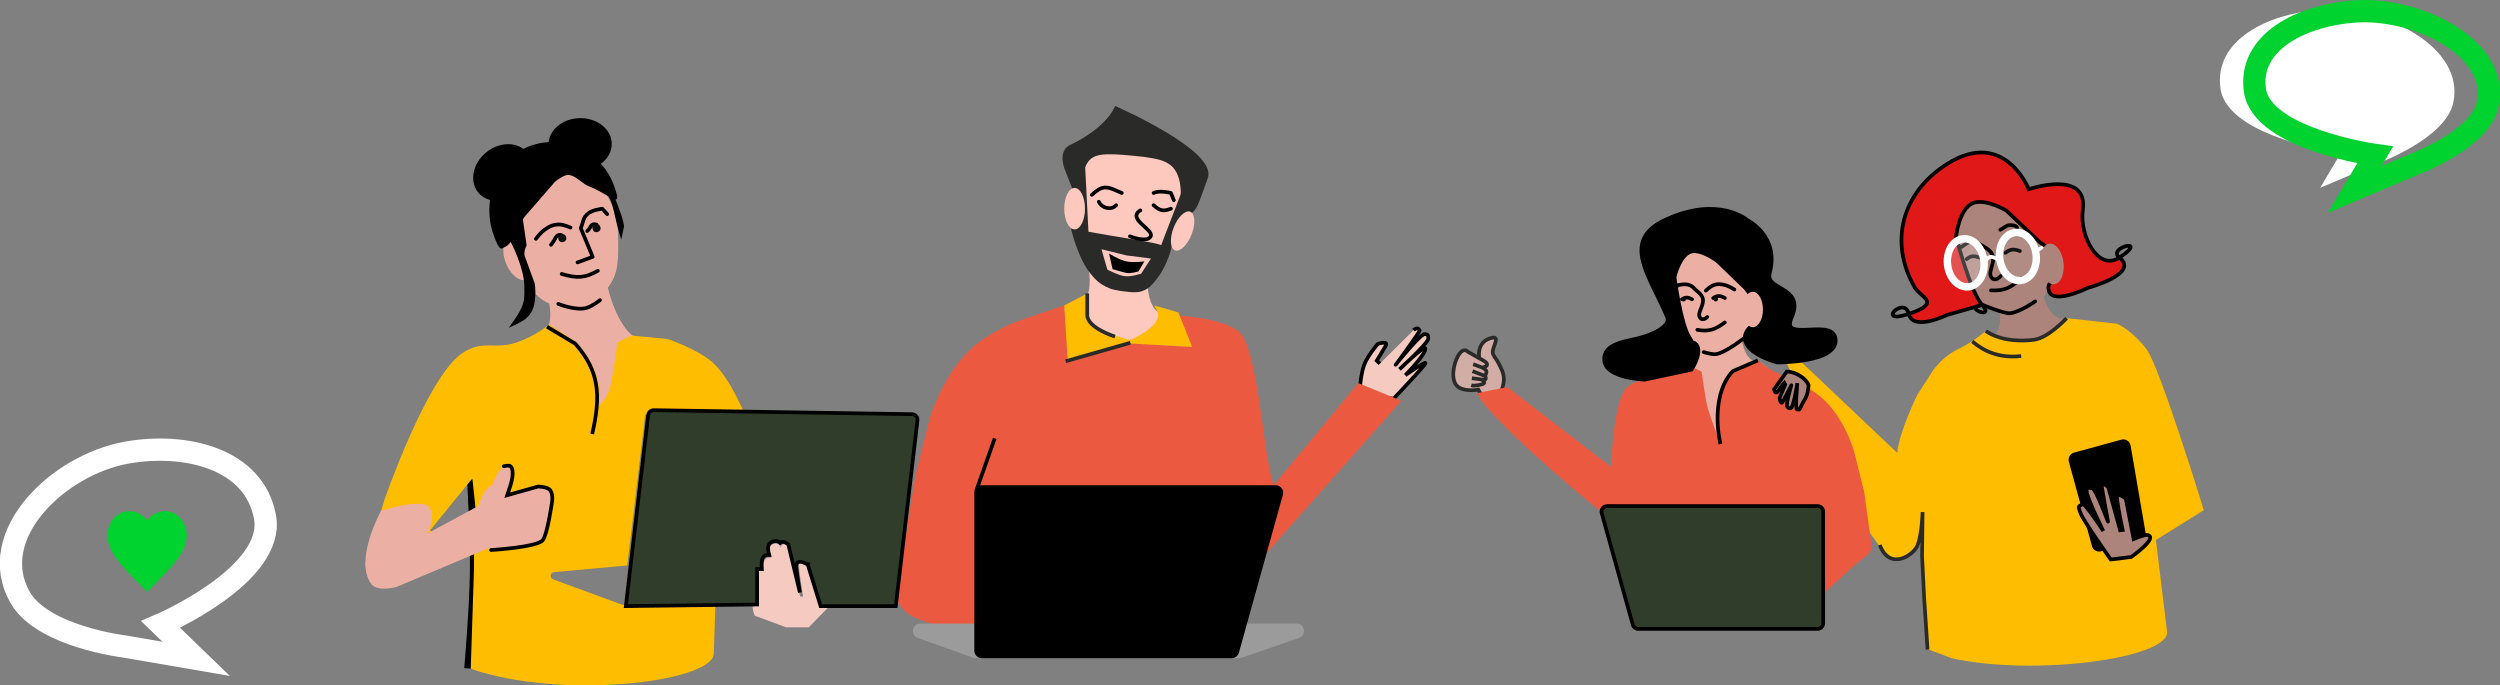 <svg
   width="336.839"
   height="92.337"
   viewBox="0 0 336.839 92.337"
   fill="none"
   version="1.1"
   id="svg64"
   xmlns="http://www.w3.org/2000/svg">
  <rect x="0" y="0" width="336.839" height="92.337" fill="#808080" stroke="none"/>
  <defs
     id="defs64" />
  <path
     d="m 187.766,53.724 c 0,0 3.953,-4.168 4.279,-4.734 0.326,-0.566 -2.693,1.562 -2.693,1.562 0,0 2.988,-3.065 2.665,-3.63 -0.104,-0.181 -1.086,0.643 -1.977,1.449 1.101,-1.061 2.409,-2.399 2.39,-2.743 -0.025,-0.431 0.084,-0.519 -0.434,-0.628 -0.449,-0.094 -3.024,2.98 -3.767,3.913 0.718,-0.969 3.109,-4.279 3.056,-4.391 -0.286,-0.604 -0.828,-0.029 -0.828,-0.029 l -4.542,4.498 -0.415,-0.399 c 0,0 0.801,-1.297 1.208,-2.005 0.407,-0.708 -1.057,-0.264 -1.057,-0.264 0,0 -1.381,1.573 -1.851,2.85 -0.419,1.141 -0.529,2.701 -0.529,2.701 l 0.03,0.198 2.328,1.339 z"
     fill="#f5cac1"
     id="path5" />
  <path
     d="m 190.457,44.492 c 0,0 0.542,-0.575 0.828,0.029 0.064,0.134 -3.35,4.816 -3.255,4.651 0.095,-0.165 3.447,-4.281 3.966,-4.172 0.518,0.109 0.409,0.197 0.434,0.628 0.033,0.592 -3.871,4.131 -3.871,4.131 0,0 3.264,-3.176 3.458,-2.837 0.323,0.565 -2.665,3.63 -2.665,3.63 0,0 3.019,-2.128 2.693,-1.562 -0.326,0.566 -4.279,4.734 -4.279,4.734 l -2.137,-0.313 -2.328,-1.339 -0.03,-0.198 c 0,0 0.11,-1.56 0.529,-2.701 0.47,-1.278 1.851,-2.85 1.851,-2.85 0,0 1.464,-0.444 1.057,0.264 -0.407,0.708 -1.208,2.005 -1.208,2.005 l 0.415,0.399"
     stroke="#000000"
     stroke-width="0.5"
     id="path6" />
  <path
     d="m 169.255,76.1 c -0.374,4.093 -23.665,13.988 -36.689,9.71 l -0.033,0.967 -5.659,-2.379 c 0,0 -2.915,-0.688 -4.322,-1.586 -1.401,-0.895 -1.85,-2.379 -1.85,-2.379 l 2.655,-16.445 1.853,-7.411 c 0.006,-0.028 0.011,-0.043 0.011,-0.043 0,0 2.039,-7.266 7.076,-10.715 2.127,-1.456 3.696,-2.142 5.601,-2.814 0.786,-0.277 1.63,-0.552 2.593,-0.878 0.035,-0.012 0.069,-0.023 0.104,-0.035 2.726,-0.924 4.193,-1.399 4.193,-1.399 l 2.795,0.932 c 0,0 1.462,2.727 2.795,3.727 1.864,1.398 1.864,0.932 1.864,0.932 0.391,-1.524 1.043,-4.394 1.043,-4.394 l 2.76,0.139 3.185,0.529 c 0,0 5.62,0.333 7.732,2.178 2.628,2.295 3.274,17.398 4.672,20.63 l 11.368,-13.747 5.816,2.379 z"
     fill="#eb5a40"
     id="path7" />
  <path
     d="m 123.669,85.96 c -1.057,-0.377 -0.786,-1.942 0.336,-1.942 h 50.688 c 1.128,0 1.393,1.577 0.326,1.945 l -7.711,2.658 c -0.105,0.037 -0.215,0.055 -0.326,0.055 h -35.532 c -0.115,0 -0.228,-0.02 -0.336,-0.058 z"
     fill="#9c9b9b"
     id="path8" />
  <path
     d="m 146.653,36.042 7.976,0.539 c 0,0 -0.618,6.182 2.925,5.85 3.542,-0.333 -5.309,3.861 -5.309,3.861 0,0 -4.055,-1.531 -8.25,-3.861 -1.268,-0.705 -0.138,-1.73 2.192,-2.196 1.076,-1.063 0.466,-4.193 0.466,-4.193 z"
     fill="#fdc8be"
     id="path9" />
  <path
     d="m 143.834,23.095 1.422,3.628 1.398,-2.329 7.454,-3.261 4.908,7.92 c 0,0 0.887,-0.21 1.38,-0.542 0.662,-0.445 0.854,-1.137 2.098,-4.583 1.243,-3.447 -12.114,-9.318 -12.114,-9.318 -1.398,2.795 -5.034,4.667 -6.055,5.125 -1.713,0.768 -0.491,3.36 -0.491,3.36 z"
     fill="#2a2a28"
     stroke="#2a2a28"
     stroke-width="0.5"
     id="path10" />
  <path
     d="m 158.766,29.519 c -2.141,6.438 -2.365,7.022 -7.816,9.168 -4.867,-1.756 -5.576,-2.686 -6.16,-10.1 1.863,-7.922 0.466,-8.387 9.317,-7.455 2.796,0.466 6.057,0.467 4.659,8.387 z"
     fill="#fdc8be"
     id="path11" />
  <path
     d="m 146.654,36.502 c -1.448,-1.948 -2.329,-5.591 -2.329,-5.591 l 0.932,-5.591 0.931,-3.261 0.466,9.165 c 3.261,0.618 9.784,1.55 9.784,1.832 l 2.795,-7.271 v 2.795 l -1.398,4.659 c -0.085,0.809 -0.899,2.972 -1.863,4.193 -0.722,0.914 -1.202,1.568 -2.329,1.863 -0.704,0.185 -1.864,0 -1.864,0 0,0 -1.472,-0.111 -2.329,-0.466 -1.313,-0.544 -1.948,-1.189 -2.796,-2.329 z"
     fill="#2a2a28"
     id="path12" />
  <path
     d="m 152.245,31.844 c 0,0 2.33,0.932 2.796,0 0.466,-0.932 -3.261,-2.331 -1.398,-3.501 m 1.785,-2.341 c 0.818,-0.404 2.336,0 2.336,0 l 0.389,0.975 m -11.032,-0.725 c 0,0 0.741,-0.753 1.397,-0.933 0.88,-0.241 1.774,0.358 2.627,0.682 m -3.093,1.182 c 0.466,0.933 1.722,1.159 2.33,0.466 m 5.046,0 c 0.796,0.714 1.277,0.897 2.336,0.466"
     stroke="#000000"
     stroke-width="0.5"
     stroke-linecap="round"
     stroke-linejoin="round"
     id="path13" />
  <ellipse
     cx="144.788"
     cy="28.114"
     rx="1.398"
     ry="2.795"
     fill="#fdc8be"
     id="ellipse13" />
  <ellipse
     cx="-159.589"
     cy="-29.68"
     rx="1.29"
     ry="2.795"
     transform="matrix(-0.93,-0.368,-0.368,0.93,0,0)"
     fill="#fdc8be"
     id="ellipse14" />
  <path
     d="m 131.528,66.387 c 0,-0.414 0.336,-0.75 0.75,-0.75 h 39.613 c 0.496,0 0.855,0.473 0.722,0.951 l -5.932,21.294 c -0.09,0.324 -0.385,0.549 -0.722,0.549 h -33.681 c -0.414,0 -0.75,-0.336 -0.75,-0.75 z"
     fill="#000000"
     stroke="#000000"
     stroke-width="0.5"
     id="path14" />
  <path
     d="m 134.024,59.061 -2.493,7.064"
     stroke="#000000"
     stroke-width="0.5"
     id="path15" />
  <path
     d="m 143.857,48.611 -0.466,-7.454 3.097,-1.625 c 0,0 0.125,1.339 0,1.662 -1.184,3.059 5.755,4.622 5.755,4.622 0,0 4.314,-1.754 3.727,-3.727 -0.116,-0.39 -0.466,-0.932 -0.466,-0.932 l 3.261,0.932 1.864,4.659 -8.386,-0.466 z"
     fill="#ffbd00"
     id="path16" />
  <path
     d="m 152.306,46.18 -8.726,2.493 m 6.649,-3.324 c 0,0 -3.74,-1.153 -3.74,-2.909 0,-1.247 0,-2.909 0,-2.909"
     stroke="#2a2a28"
     stroke-width="0.5"
     id="path17" />
  <path
     d="m 153.924,37.074 1.582,-2.443 -3.697,-0.465 -3.757,-0.933 0.932,3.261 c 0,0 1.369,0.737 2.329,0.932 1.07,0.218 2.611,-0.352 2.611,-0.352 z"
     fill="#fdc8be"
     stroke="#2a2a28"
     stroke-width="0.5"
     id="path18" />
  <path
     d="m 153.395,36.565 0.793,-1.347 c 0,0 -1.468,0.195 -2.379,0.012 -0.998,-0.201 -2.38,-1.068 -2.38,-1.068 l 0.476,2.1 c 0,0 1.413,0.427 1.904,0.522 0.546,0.106 1.586,-0.22 1.586,-0.22 z"
     fill="#000000"
     id="path19" />
  <path
     d="m 263.676,35.534 c 2.45,5.175 2.856,5.788 7.641,7.03 3.898,-1.967 5.632,-2.675 5.366,-8.945 -2.061,-6.05 -6.424,-7.977 -10.116,-7.528 -2.144,1.422 -4.722,3.635 -2.891,9.442 z"
     fill="#ad847c"
     id="path20" />
  <path
     d="m 275.325,39.901 -5.999,1.844 c 0,0 1.289,4.085 -3.159,4.626 -4.448,0.541 1.724,12.796 1.724,12.796 l 15.807,-10.179 c 0,0 -3.112,-6.065 -5.51,-5.992 -2.096,0.064 -2.863,-3.094 -2.863,-3.094 z"
     fill="#ad847c"
     id="path21" />
  <path
     d="m 274.17,33.881 1.856,-1.018"
     stroke="#ffffff"
     stroke-width="0.5"
     id="path22" />
  <path
     d="m 272.356,37.462 c -1.388,1.309 -2.263,1.749 -4.101,1.66"
     stroke="#000000"
     stroke-width="0.5"
     stroke-linecap="round"
     stroke-linejoin="round"
     id="path23" />
  <path
     d="m 269.563,37.192 c 0,0 -0.752,0.903 -1.273,0.155 -0.522,-0.749 0.757,-2.191 0.035,-3.252 -0.409,-0.6 -1.203,-0.938 -1.501,-1.15 -1.506,-1.072 -2.301,0.427 -2.629,0.32 m 7.572,-2.583 c 0,0 0.01,-0.25 -0.606,-0.331 -0.827,-0.109 -0.906,0.232 -1.649,0.606 m 2.637,2.871 c -0.913,-0.362 -1.361,-0.21 -1.95,0.237 m 3.999,6.544 c 0,0 -1.84,1.349 -3.318,1.592 -0.769,0.126 -3.754,-1.127 -3.754,-1.127 m -0.45,-6.371 c -0.741,-0.271 -1.118,-0.25 -1.697,0.206"
     stroke="#000000"
     stroke-width="0.5"
     stroke-linecap="round"
     stroke-linejoin="round"
     id="path24" />
  <path
     d="m 263.019,88.702 -3.319,-1.238 -0.922,-14.088 c 0,0 -2.581,2.625 -3.852,2.015 -1.265,-0.607 -4.571,-6.139 -4.571,-6.139 l -9.806,-20.679 h 1.936 l 13.141,12.442 c 0.243,-2.771 2.681,-7.78 2.681,-7.78 l 1.667,-2.579 c 0,0 1.213,-2.347 3.913,-3.645 2.189,-1.052 3.665,-2.426 3.665,-2.426 0,0 3.966,1.736 6.482,1.192 1.951,-0.422 4.398,-2.912 4.398,-2.912 l 6.825,0.754 c 0,0 2.094,0.933 3.987,3.475 1.759,2.361 7.689,21.639 7.689,21.639 l -6.454,4.025 1.511,12.419 c 0.105,3.491 -17.647,5.978 -28.971,3.525 z"
     fill="#ffbd00"
     id="path25" />
  <path
     d="m 270.322,28.369 c 0,0 -2.85,-1.688 -4.52,-0.991 -1.86,0.777 -2.251,4.511 -2.251,4.511 0,0 1.913,7.395 3.519,9.202 l -4.729,1.346 c 0,0 -4.605,2.267 -5.166,-0.142 4.567,-1.522 1.578,-2.225 0.808,-3.566 -3.502,-6.104 -1.75,-12.78 4.375,-16.646 7.723,-4.876 10.991,3.414 10.991,3.414 0,0 8.063,-2.762 7.278,2.845 -0.458,3.275 2,8.305 4.933,6.364 2.798,2.19 -4.257,4.082 -4.257,4.082 0,0 -4.899,2.454 -5.283,0.247 -0.264,-1.515 1.678,-1.166 1.671,-2.704 -0.009,-1.942 -2.88,-3.717 -2.88,-3.717 z"
     fill="#e11818"
     id="path26" />
  <path
     d="m 285.56,34.706 c 2.798,2.19 -4.257,4.082 -4.257,4.082 0,0 -4.899,2.454 -5.283,0.247 -0.264,-1.515 1.678,-1.166 1.671,-2.704 -0.009,-1.942 -2.88,-3.717 -2.88,-3.717 l -4.489,-4.245 c 0,0 -2.85,-1.688 -4.52,-0.991 -1.86,0.777 -2.251,4.511 -2.251,4.511 0,0 1.913,7.395 3.519,9.202 m 18.49,-6.385 c -1.752,-1.371 4.169,-2.759 0,0 z m 0,0 c -2.933,1.941 -5.391,-3.088 -4.933,-6.364 0.785,-5.606 -7.278,-2.845 -7.278,-2.845 0,0 -3.268,-8.29 -10.991,-3.414 -6.125,3.866 -7.877,10.542 -4.375,16.646 0.77,1.341 3.759,2.043 -0.808,3.566 m 0,0 c -4.567,1.522 -0.593,-2.545 0,0 z m 0,0 c 0.561,2.408 5.166,0.142 5.166,0.142 l 4.729,-1.346 m 0,0 c -2.759,0.336 1.854,2.085 0,0 z"
     stroke="#000000"
     stroke-width="0.5"
     id="path27" />
  <ellipse
     cx="-270.038"
     cy="68.716"
     rx="1.573"
     ry="2.752"
     transform="matrix(-0.993,0.121,0.121,0.993,0,0)"
     fill="#ad847c"
     id="ellipse27" />
  <path
     d="m 265.25,38.641 c 0.741,-0.09 1.314,-0.587 1.661,-1.225 0.349,-0.639 0.497,-1.455 0.394,-2.301 -0.103,-0.846 -0.443,-1.603 -0.934,-2.139 -0.491,-0.536 -1.166,-0.881 -1.906,-0.791 -0.741,0.09 -1.314,0.587 -1.661,1.225 -0.349,0.639 -0.497,1.455 -0.394,2.301 0.103,0.846 0.443,1.603 0.934,2.139 0.491,0.536 1.166,0.881 1.906,0.791 z"
     fill="#eceaea"
     fill-opacity="0.28"
     stroke="#ffffff"
     id="path28" />
  <path
     d="m 272.279,37.788 c 0.74,-0.09 1.313,-0.587 1.661,-1.225 0.348,-0.639 0.496,-1.455 0.393,-2.301 -0.102,-0.846 -0.442,-1.603 -0.934,-2.139 -0.49,-0.536 -1.165,-0.881 -1.906,-0.791 -0.741,0.09 -1.313,0.587 -1.661,1.225 -0.348,0.639 -0.497,1.455 -0.394,2.301 0.103,0.846 0.443,1.603 0.934,2.139 0.491,0.536 1.166,0.881 1.907,0.791 z"
     fill="#d9d9d9"
     fill-opacity="0.1"
     stroke="#ffffff"
     id="path29" />
  <path
     d="m 267.248,35.52 c 0,0 0.399,-0.719 0.817,-0.878 0.529,-0.2 1.524,0.593 1.524,0.593"
     stroke="#ffffff"
     stroke-width="0.5"
     id="path30" />
  <path
     d="m 278.99,62.145 c -0.109,-0.4 0.126,-0.812 0.525,-0.921 l 6.37,-1.745 c 0.427,-0.117 0.862,0.16 0.937,0.597 l 2.003,11.671 c 0.065,0.38 -0.169,0.748 -0.541,0.85 l -5.259,1.44 c -0.399,0.109 -0.812,-0.126 -0.921,-0.525 z"
     fill="#000000"
     stroke="#000000"
     stroke-width="0.5"
     id="path31" />
  <path
     d="m 267.558,44.588 c 0.438,0.343 2.549,1.67 6.481,1.192 1.952,-0.237 4.399,-2.912 4.399,-2.912"
     stroke="#2a2a28"
     stroke-width="0.5"
     id="path32" />
  <path
     d="m 265.747,45.999 c 0.437,0.343 2.644,2.451 6.576,1.972"
     stroke="#2a2a28"
     stroke-width="0.5"
     id="path33" />
  <path
     d="m 253.269,73.428 c 1.383,3.626 4.665,1.277 5.12,3e-4 0.591,-1.656 0.648,-4.435 0.648,-4.435 l -0.068,5.949 0.275,5.511 0.465,7.072"
     stroke="#2a2a28"
     stroke-width="0.5"
     id="path34" />
  <path
     d="m 280.325,69.144 c 0.399,1.062 4.067,6.238 4.067,6.238 l 2.749,-0.334 c 0,0 3.643,-2.531 2.255,-2.956 -0.392,-0.12 -1.915,0.538 -1.915,0.538 l -1.055,-5.416 c 0,0 -1.337,-1.218 -1.171,0.143 0.166,1.361 0.745,4.045 0.745,4.045 l -0.344,0.042 -1.592,-5.8 c 0,0 -0.832,-0.831 -0.876,-0.158 -0.017,0.254 0.82,4.638 0.839,4.793 0.018,0.155 -1.597,-4.4 -2.131,-4.493 -0.535,-0.093 -0.538,-0.161 -0.738,0.212 -0.274,0.512 2.23,5.546 2.23,5.546 0,0 -2.494,-3.847 -2.816,-3.618 -0.537,0.382 -0.646,0.156 -0.247,1.218 z"
     fill="#ad847c"
     stroke="#000000"
     stroke-width="0.5"
     id="path35" />
  <path
     d="m 225.136,40.868 c 1.567,4.712 1.852,5.283 5.841,6.853 3.562,-1.285 5.129,-1.713 5.557,-7.139 -1.14,-5.425 -4.695,-7.541 -7.921,-7.541 -1.994,1 -4.446,2.635 -3.477,7.826 z"
     fill="#ecafa3"
     id="path36" />
  <path
     d="m 234.703,45.85 -6.422,0.329 c 0,0 0.824,3.458 -2.14,4.281 -2.964,0.823 0.144,11.197 0.144,11.197 l 14.676,-7.108 c 0,0 -2.045,-5.548 -4.117,-5.736 -1.811,-0.165 -2.141,-2.964 -2.141,-2.964 z"
     fill="#ecafa3"
     id="path37" />
  <path
     d="m 232.399,43.442 c -1.332,0.982 -2.131,1.269 -3.704,1"
     stroke="#000000"
     stroke-width="0.5"
     stroke-linecap="round"
     stroke-linejoin="round"
     id="path38" />
  <path
     d="m 230.026,42.717 c 0,0 -0.682,0.682 -1.023,0 -0.341,-0.682 0.81,-1.762 0.341,-2.728 -0.266,-0.546 -0.884,-0.89 -1.078,-1.119 -0.241,-0.285 -0.32,-0.305 -0.57,-0.428 -0.598,-0.296 -1.709,0 -1.709,0 l -0.285,0.714 m 7.978,-0.143 c 0,0 -0.659,-0.44 -1.139,-0.571 -0.644,-0.176 -1.086,-0.237 -1.71,0 -0.447,0.17 -0.997,0.714 -0.997,0.714 m 2.564,0.999 c -0.688,-0.397 -1.058,-0.315 -1.567,0 m 4.309,5.29 c 0,0 -2.831,2.225 -4.024,2.277 -0.622,0.028 -1.567,-0.285 -1.567,-0.285 m -1.569,-7.106 c -0.561,-0.303 -0.861,-0.324 -1.364,0"
     stroke="#000000"
     stroke-width="0.5"
     stroke-linecap="round"
     stroke-linejoin="round"
     id="path39" />
  <ellipse
     cx="203.215"
     cy="117.374"
     rx="0.31"
     ry="0.27"
     transform="rotate(-20.112)"
     fill="#0f0f0f"
     id="ellipse39" />
  <ellipse
     cx="199.163"
     cy="115.891"
     rx="0.31"
     ry="0.27"
     transform="rotate(-20.112)"
     fill="#0f0f0f"
     id="ellipse40" />
  <path
     d="m 199.576,53.297 c 0.448,0.136 2.607,-0.315 2.607,-0.315 l 0.503,-1.88 c 0,0 -0.333,-1.671 -0.795,-2.261 -0.463,-0.59 -0.788,-1.586 -0.788,-1.586 0,0 1.227,-2.493 -0.395,-1.681 -1.623,0.812 -1.609,1.956 -1.293,2.643 0.077,0.167 0.148,0.295 0.212,0.392 -0.339,-0.173 -0.871,-0.491 -1.646,-1.071 -1.547,-1.159 -2.287,2.085 -2.008,3.699 0.279,1.614 3.204,1.326 3.204,1.326 0,0 -0.05,0.598 0.399,0.734 z"
     fill="#d1ada6"
     id="path40" />
  <path
     d="m 199.678,49.517 c 0,0 0.683,-0.08 0.692,-0.39 0.006,-0.232 -0.367,-0.466 -0.367,-0.466 l -2.231,-1.267 c 0,0 -0.487,-0.599 -1.117,0.235 -0.63,0.833 -1.244,2.969 -0.532,4.133 0.712,1.164 3.061,0.74 3.061,0.74 l 0.368,0.682 m 0.126,-3.667 -1.189,-0.452 m 1.189,0.452 c 0,0 0.562,0.238 0.604,0.556 0.032,0.236 -0.216,0.571 -0.216,0.571 m 0,0 -1.664,-0.632 m 1.664,0.632 c 0,0 0.175,0.228 0.129,0.376 -0.069,0.221 -0.584,0.105 -0.584,0.105 m 0,0 -1.297,-0.166 m 1.297,0.166 c 0,0 0.462,0.255 0.367,0.466 -0.063,0.141 -0.346,0.195 -0.346,0.195 0,0 -0.878,0.28 -1.405,0.119"
     stroke="#2a2a28"
     stroke-width="0.5"
     id="path41" />
  <path
     d="m 199.325,48.361 c 0,0 -0.486,-2.102 1.357,-2.749 1.844,-0.647 0.139,1.335 0.486,2.102 0.219,0.486 0.473,0.688 0.712,1.164 0.417,0.832 0.734,1.333 0.744,2.264 0.008,0.754 -0.452,1.876 -0.452,1.876"
     stroke="#2a2a28"
     stroke-width="0.5"
     id="path42" />
  <path
     d="m 244.798,84.608 v -3.772 c 0,0 5.341,-5.067 6.371,-5.725 1.026,-0.655 1.023,-1.436 1.023,-1.436 l -1.023,-7.429 -1.356,-5.424 c -0.004,-0.021 -0.008,-0.032 -0.008,-0.032 0,0 -1.492,-5.318 -5.179,-7.842 -2.222,-1.522 -1.908,-1.552 -4.368,-2.387 -1.995,-0.677 -3.41,-2.046 -3.41,-2.046 l -3.268,1.557 c 0,0 -1.235,1.487 -1.726,2.603 -1.158,2.635 0,7.371 0,7.371 0,0 -1.501,-4.052 -1.804,-5.233 -0.286,-1.116 -0.785,-4.741 -0.785,-4.741 l -1.476,-0.725 -2.875,1.214 c 0,0 -4.113,0.244 -5.659,1.594 -1.923,1.68 -2.178,10.76 -2.178,10.76 l -13.975,-10.76 -4.037,0.793 c 0.275,3.016 36.241,34.958 45.733,31.661 z"
     fill="#eb5a40"
     id="path43" />
  <path
     d="m 227.768,33.661 c 1.51,-0.425 3.788,1.327 3.788,1.327 l 3.788,3.648 c 0,0 1.917,2.306 1.721,3.979 -0.155,1.325 -1.79,1.653 -1.721,2.984 0.099,1.94 4.132,2.985 4.132,2.985 0,0 8.124,0.048 7.576,-2.985 -0.444,-2.454 -7.576,0.995 -5.854,-2.984 1.721,-3.979 -3.722,-3.17 -2.985,-5.941 1.263,-4.745 -2.869,-6.778 -2.869,-6.778 0,0 -3.806,-3.389 -10.966,0 -5.678,2.687 -1.897,7.097 0.479,12.719 0.522,1.235 -1.221,2.321 -3.288,2.984 -2.067,0.664 -5.409,0.731 -5.166,2.985 0.231,2.132 5.166,2.321 5.166,2.321 l 6.199,-1.326 c 0,0 1.877,-3.013 -0.036,-3.295 -0.013,-0.165 -0.104,-0.388 -0.309,-0.684 -1.194,-1.724 -2.066,-8.291 -2.066,-8.291 0,0 0.728,-3.174 2.411,-3.648 z"
     fill="#000000"
     stroke="#000000"
     id="path44" />
  <ellipse
     cx="-236.168"
     cy="41.698"
     rx="1.364"
     ry="2.387"
     transform="scale(-1,1)"
     fill="#ecafa3"
     id="ellipse44" />
  <path
     d="m 242.792,54.497 c 0.34,-0.682 0.505,-0.795 0.682,-1.363 0.144,-0.464 0.208,-1.226 0.208,-1.226 0,0 -0.206,-0.819 -1.572,-1.502 -0.682,-0.341 -1.364,-0.341 -1.364,-0.341 l -1.712,2.382 c 0,0 0.149,0.873 0.567,0.212 0.418,-0.661 0.81,-1.071 0.81,-1.071 l 0.121,0.221 -0.757,1.824 c 0,0 0.098,0.854 0.373,0.58 0.103,-0.103 1.156,-2.23 1.204,-2.305 0.047,-0.075 -0.798,2.613 -0.545,2.879 0.254,0.266 0.249,0.269 0.496,0.192 0.339,-0.107 0.864,-3.352 0.864,-3.352 0,0 -0.316,3.516 -0.057,3.552 0.432,0.061 0.342,-10e-5 0.682,-0.682 z"
     fill="#ad847c"
     stroke="#000000"
     stroke-width="0.5"
     id="path45" />
  <path
     d="m 245.649,68.938 c 0,-0.414 -0.336,-0.75 -0.75,-0.75 h -28.371 c -0.496,0 -0.856,0.473 -0.723,0.951 l 4.192,15.049 c 0.091,0.324 0.386,0.549 0.723,0.549 h 24.179 c 0.414,0 0.75,-0.336 0.75,-0.75 z"
     fill="#303d2a"
     stroke="#000000"
     stroke-width="0.5"
     id="path46" />
  <path
     d="m 236.845,48.557 -3.357,1.439 c -2.158,2.158 -2.464,6.447 -1.678,9.831"
     stroke="#000000"
     stroke-width="0.5"
     id="path47" />
  <path
     d="m 102.088,81.414 c 0,0 -0.236,-0.029 -0.382,0 -0.656,0.132 0,1.556 0,1.556 l 1.911,0.692 2.294,0.865 h 3.058 l 2.867,-2.94 -1.147,-0.173 -1.72,-5.015 c 0,0 -1.338,-1.21 -1.338,-0.346 0,0.864 0.573,4.323 0.573,4.323 h -0.382 l -1.614,-6.572 c 0,0 -0.208,-0.813 -0.833,-0.41 -0.139,0.089 -0.209,0.605 -0.209,0.403 0,-0.202 0.171,-0.338 -0.402,-0.511 -0.573,-0.174 -0.878,0.137 -1.147,0.519 -0.369,0.525 0.299,1.404 0.299,1.404 0,0 -0.242,-0.208 -0.626,0 -0.64,0.347 -0.416,1.814 -0.416,1.814 0,0 -0.786,-0.623 -0.786,0.068 z"
     fill="#f5cac1"
     id="path48" />
  <path
     d="m 83.245,30.658 c 0.189,6.32 0.098,7.128 -3.984,10.753 -4.822,0.023 -6.884,0.198 -9.771,-6.104 -1.012,-6.986 2.312,-11.073 6.17,-12.486 2.822,0.322 6.47,1.204 7.585,7.836 z"
     fill="#ecafa3"
     id="path49" />
  <path
     d="m 73.983,40.806 7.823,-2.418 c 0,0 1.653,7.854 5.558,7.541 3.904,-0.313 3.608,10.094 3.608,10.094 l -20.662,-2.074 c 0,0 0.016,-7.529 2.411,-8.661 2.094,-0.99 1.262,-4.482 1.262,-4.482 z"
     fill="#ecafa3"
     id="path50" />
  <path
     d="m 75.68,36.913 c 2.024,0.591 3.104,0.584 4.868,-0.427"
     stroke="#000000"
     stroke-width="0.5"
     stroke-linecap="round"
     stroke-linejoin="round"
     id="path51" />
  <path
     d="m 77.813,35.354 2.044,-0.749 -1.608,-3.864 c 0.168,-0.364 0.238,-0.744 0.369,-1.103 0.163,-0.447 0.249,-0.505 0.494,-0.762 0.586,-0.616 2.044,-0.749 2.044,-0.749 l 0.654,0.729 m -9.604,3.323 c 0,0 0.596,-0.815 1.113,-1.182 0.693,-0.493 1.194,-0.759 2.044,-0.749 0.61,0.008 1.506,0.417 1.506,0.417 m -2.629,2.318 c 0.649,-0.777 0.632,-1.471 1.379,-1.317 m -0.395,9.282 c 0,0 2.412,0.982 3.862,0.522 0.756,-0.239 1.75,-1.028 1.75,-1.028 m -0.464,-10.174 c -0.838,-0.28 -0.768,0.525 -1.26,0.861"
     stroke="#000000"
     stroke-width="0.5"
     stroke-linecap="round"
     stroke-linejoin="round"
     id="path52" />
  <ellipse
     cx="64.902"
     cy="56.5"
     rx="0.544"
     ry="0.546"
     transform="rotate(-20.112)"
     fill="#0f0f0f"
     id="ellipse52" />
  <ellipse
     cx="60.107"
     cy="56.179"
     rx="0.544"
     ry="0.546"
     transform="rotate(-20.112)"
     fill="#0f0f0f"
     id="ellipse53" />
  <ellipse
     cx="51.414"
     cy="58.672"
     rx="1.737"
     ry="3.039"
     transform="rotate(-22.231)"
     fill="#ecafa3"
     id="ellipse54" />
  <path
     fill-rule="evenodd"
     clip-rule="evenodd"
     d="m 70.519,20.066 c -1.315,-0.98 -3.392,-0.838 -4.985,0.443 -1.833,1.473 -2.333,3.895 -1.116,5.409 0.414,0.516 0.975,0.86 1.606,1.031 -0.212,1.587 -0.06,3.236 0.498,4.76 0.285,0.779 0.666,1.777 1.048,1.784 0.61,-0.223 0.956,-0.496 1.209,-0.847 l 0.054,-0.008 c 0,0 1.828,3.435 1.816,6.037 0,0.149 0.001,0.293 0.003,0.433 0.006,0.618 0.012,1.165 -0.171,1.798 -0.359,1.236 -1.954,3.278 -1.954,3.278 0,0 1.75,-0.771 2.306,-1.239 1.098,-0.924 1.243,-2.001 1.305,-3.435 0.023,-0.526 -0.098,-1.344 -0.098,-1.344 l -1.337,-3.651 c -0.2,-0.547 0.25,-1.471 0.25,-1.471 l -0.504,-3.491 c 0.087,-0.127 0.178,-0.258 0.272,-0.391 l 4.053,-4.669 c 0.486,-0.392 0.962,-0.692 1.409,-0.855 0.693,-0.254 1.41,0.285 2.077,0.787 v 0 0 c 0.354,0.267 0.695,0.523 1.01,0.644 0.693,0.266 1.32,0.594 1.857,0.897 0.197,0.111 0.381,0.218 0.552,0.318 0.107,0.062 0.21,0.122 0.307,0.177 0.249,0.376 0.516,0.998 0.736,2.028 0.596,2.791 0.989,3.778 0.989,3.778 0,0 0.192,-1.004 0.348,-1.652 0.134,-0.551 -0.835,-3.01 -1.131,-3.74 0.343,0.008 0.313,-0.471 -0.205,-1.885 -0.408,-1.113 -1.013,-2.097 -1.76,-2.925 0.918,-0.668 1.488,-1.653 1.46,-2.737 -0.048,-1.942 -1.993,-3.468 -4.344,-3.409 -2.19,0.055 -3.96,1.467 -4.152,3.23 -0.837,0.047 -1.681,0.216 -2.508,0.519 -0.312,0.114 -0.612,0.248 -0.9,0.399 z"
     fill="#000000"
     id="path54" />
  <path
     d="m 63.428,64.567 c 0,0 0.447,7.651 0.381,12.556 -0.069,5.06 -0.762,12.937 -0.762,12.937"
     stroke="#000000"
     id="path55" />
  <path
     d="m 64.304,70.66 -0.659,-6.188 -2.255,2.751 -3.473,4.278 4.311,2.222 -9.226,4.404 c 0,0 -1.155,1.593 -2.466,0.756 -1.306,-0.834 -1.301,-3.039 -1.301,-3.039 l 2.604,-8.62 c 0,0 5.694,-16.388 10.389,-19.603 2.83,-1.938 4.28,-0.428 7.413,-1.491 2.54,-0.862 4.342,-2.417 4.342,-2.417 l 3.727,2.417 c 0,0 1.573,1.893 2.198,3.315 1.475,3.356 0.639,5.477 0.639,5.477 0,0 1.273,-1.25 1.659,-2.755 0.364,-1.421 0.999,-6.037 0.999,-6.037 l 1.88,-0.924 4.933,0.482 c 0,0 3.965,1.375 5.934,3.094 2.449,2.139 4.395,7.072 4.395,7.072 H 86.941 l -2.418,20.332 -9.878,0.903 c -0.531,0.049 -0.627,0.783 -0.126,0.967 l 9.345,3.434 12.527,-0.221 -0.219,6.851 c -0.352,3.841 -20.659,6.188 -32.747,1.989 l 0.439,-13.481 v -3.743 z"
     fill="#ffbd00"
     id="path56" />
  <path
     d="m 49.961,78.609 c -2.233,-3.25 1.38,-9.794 1.38,-9.794 0,0 5.821,-1.861 6.575,-0.353 0.868,1.737 -0.434,3.474 -0.434,3.474 l 6.971,-3.763 c 0.041,-0.115 0.138,-0.385 0.345,-0.963 0.518,-1.444 1.553,-1.926 1.553,-1.926 0,0 0.69,-2.169 1.725,-2.408 1.035,-0.239 1.035,0.267 1.035,1.445 0,1.444 -0.862,2.408 -0.862,2.408 l 3.795,-0.803 c 0,0 3.023,-1.284 2.243,2.89 -0.78,4.175 -1.035,4.014 -1.035,4.014 0,0 -4.313,1.284 -5.866,1.284 -1.553,0 -1.494,-0.291 -1.494,-0.291 l -12.481,5.266 c 0,0 -2.603,0.753 -3.45,-0.481 z"
     fill="#ecafa3"
     id="path57" />
  <path
     d="m 66.167,74.107 c 0,0 6.077,-0.357 6.947,-1.303 0.628,-0.683 1.27,-5.203 1.27,-5.203 0,0 0.206,-1.258 -0.419,-1.708 -0.446,-0.322 -1.467,-0.342 -1.467,-0.342 l -4.16,1.174 0.434,-1.303 c 0,0 0.685,-2.032 0,-2.606 -0.206,-0.172 -0.884,5e-4 -0.884,5e-4"
     stroke="#000000"
     stroke-width="0.5"
     stroke-linecap="round"
     id="path58" />
  <path
     d="m 107.612,78.809 c 0.057,0.364 0.114,0.717 0.164,1.024 l -1.54,-6.374 -0.018,-0.077 -0.06,-0.052 -0.165,0.188 c 0.165,-0.188 0.164,-0.189 0.164,-0.189 v -10e-5 -2e-4 -5e-4 l -0.002,-0.001 -0.005,-0.004 -0.017,-0.014 c -0.015,-0.012 -0.035,-0.028 -0.06,-0.047 -0.05,-0.037 -0.12,-0.086 -0.201,-0.131 -0.079,-0.044 -0.179,-0.089 -0.287,-0.111 -0.108,-0.021 -0.25,-0.024 -0.382,0.058 -0.035,0.021 -0.065,0.047 -0.091,0.073 -0.016,-0.016 -0.033,-0.032 -0.05,-0.048 -0.186,-0.164 -0.395,-0.219 -0.603,-0.205 -0.197,0.013 -0.386,0.088 -0.549,0.167 -0.26,0.124 -0.367,0.369 -0.404,0.597 -0.036,0.226 -0.01,0.476 0.031,0.696 0.027,0.143 0.062,0.28 0.097,0.401 -0.178,-0.01 -0.392,0.015 -0.609,0.127 -0.217,0.112 -0.305,0.358 -0.348,0.546 -0.048,0.208 -0.061,0.449 -0.061,0.669 0,0.213 0.013,0.418 0.026,0.573 h -0.38 -0.25 v 0.25 4.523 l -17.686,0.221 3.006,-25.74 c 0.045,-0.382 0.372,-0.669 0.757,-0.663 l 34.793,0.541 c 0.443,0.007 0.784,0.396 0.733,0.837 l -2.919,25.028 h -10.129 l -1.701,-5.502 -0.028,-0.089 -0.079,-0.049 -0.132,0.212 c 0.132,-0.212 0.132,-0.212 0.132,-0.212 v -10e-5 l -0.001,-2e-4 -0.001,-6e-4 -0.003,-0.002 -0.011,-0.007 c -0.009,-0.005 -0.022,-0.013 -0.038,-0.023 -0.033,-0.019 -0.079,-0.045 -0.134,-0.073 -0.11,-0.057 -0.261,-0.128 -0.419,-0.176 -0.145,-0.045 -0.345,-0.088 -0.525,-0.032 -0.1,0.031 -0.194,0.093 -0.26,0.195 -0.064,0.099 -0.087,0.214 -0.087,0.331 0,0.191 0.044,0.578 0.105,1.031 0.062,0.46 0.144,1.009 0.227,1.535 z"
     fill="#303d2a"
     stroke="#000000"
     stroke-width="0.5"
     id="path59" />
  <path
     d="m 73.7,44.02 3.805,2.283 c 3.173,3.609 3.529,6.806 2.283,12.175"
     stroke="#000000"
     stroke-width="0.5"
     id="path60" />
  <path
     d="m 312.606,25.305 2.768,-4.652 c 0,0 -15.235,-2.128 -16.191,-8.683 -0.958,-6.566 6.351,-10.138 13.419,-10.648 8.458,-0.61 19.633,4.963 17.928,12.568 -1.077,4.804 -10.093,8.101 -10.093,8.101 z"
     fill="#ffffff"
     id="path61" />
  <path
     d="m 317.248,25.53 2.768,-4.652 c 0,0 -15.235,-2.128 -16.192,-8.683 -0.958,-6.566 6.351,-10.138 13.419,-10.648 8.458,-0.61 19.633,4.963 17.928,12.568 -1.076,4.804 -10.092,8.101 -10.092,8.101 z"
     stroke="#00d230"
     stroke-width="3"
     id="path62" />
  <path
     d="m 19.82,79.748 -0.773,-0.782 c -2.745,-2.768 -4.557,-4.6 -4.557,-6.835 0,-1.832 1.29,-3.26 2.931,-3.26 0.927,0 1.817,0.48 2.398,1.233 0.581,-0.753 1.471,-1.233 2.398,-1.233 1.641,0 2.931,1.429 2.931,3.26 0,2.235 -1.812,4.066 -4.557,6.835 z"
     fill="#00d230"
     id="path63" />
  <path
     d="m 26.428,88.77 -4.782,-4.625 c 0,0 15.562,-6.69 14.048,-14.552 -1.516,-7.875 -10.763,-9.988 -18.564,-8.62 -9.334,1.638 -19.192,11.194 -14.409,19.535 3.021,5.269 13.998,6.59 13.998,6.59 z"
     stroke="#ffffff"
     stroke-width="3"
     id="path64" />
</svg>
